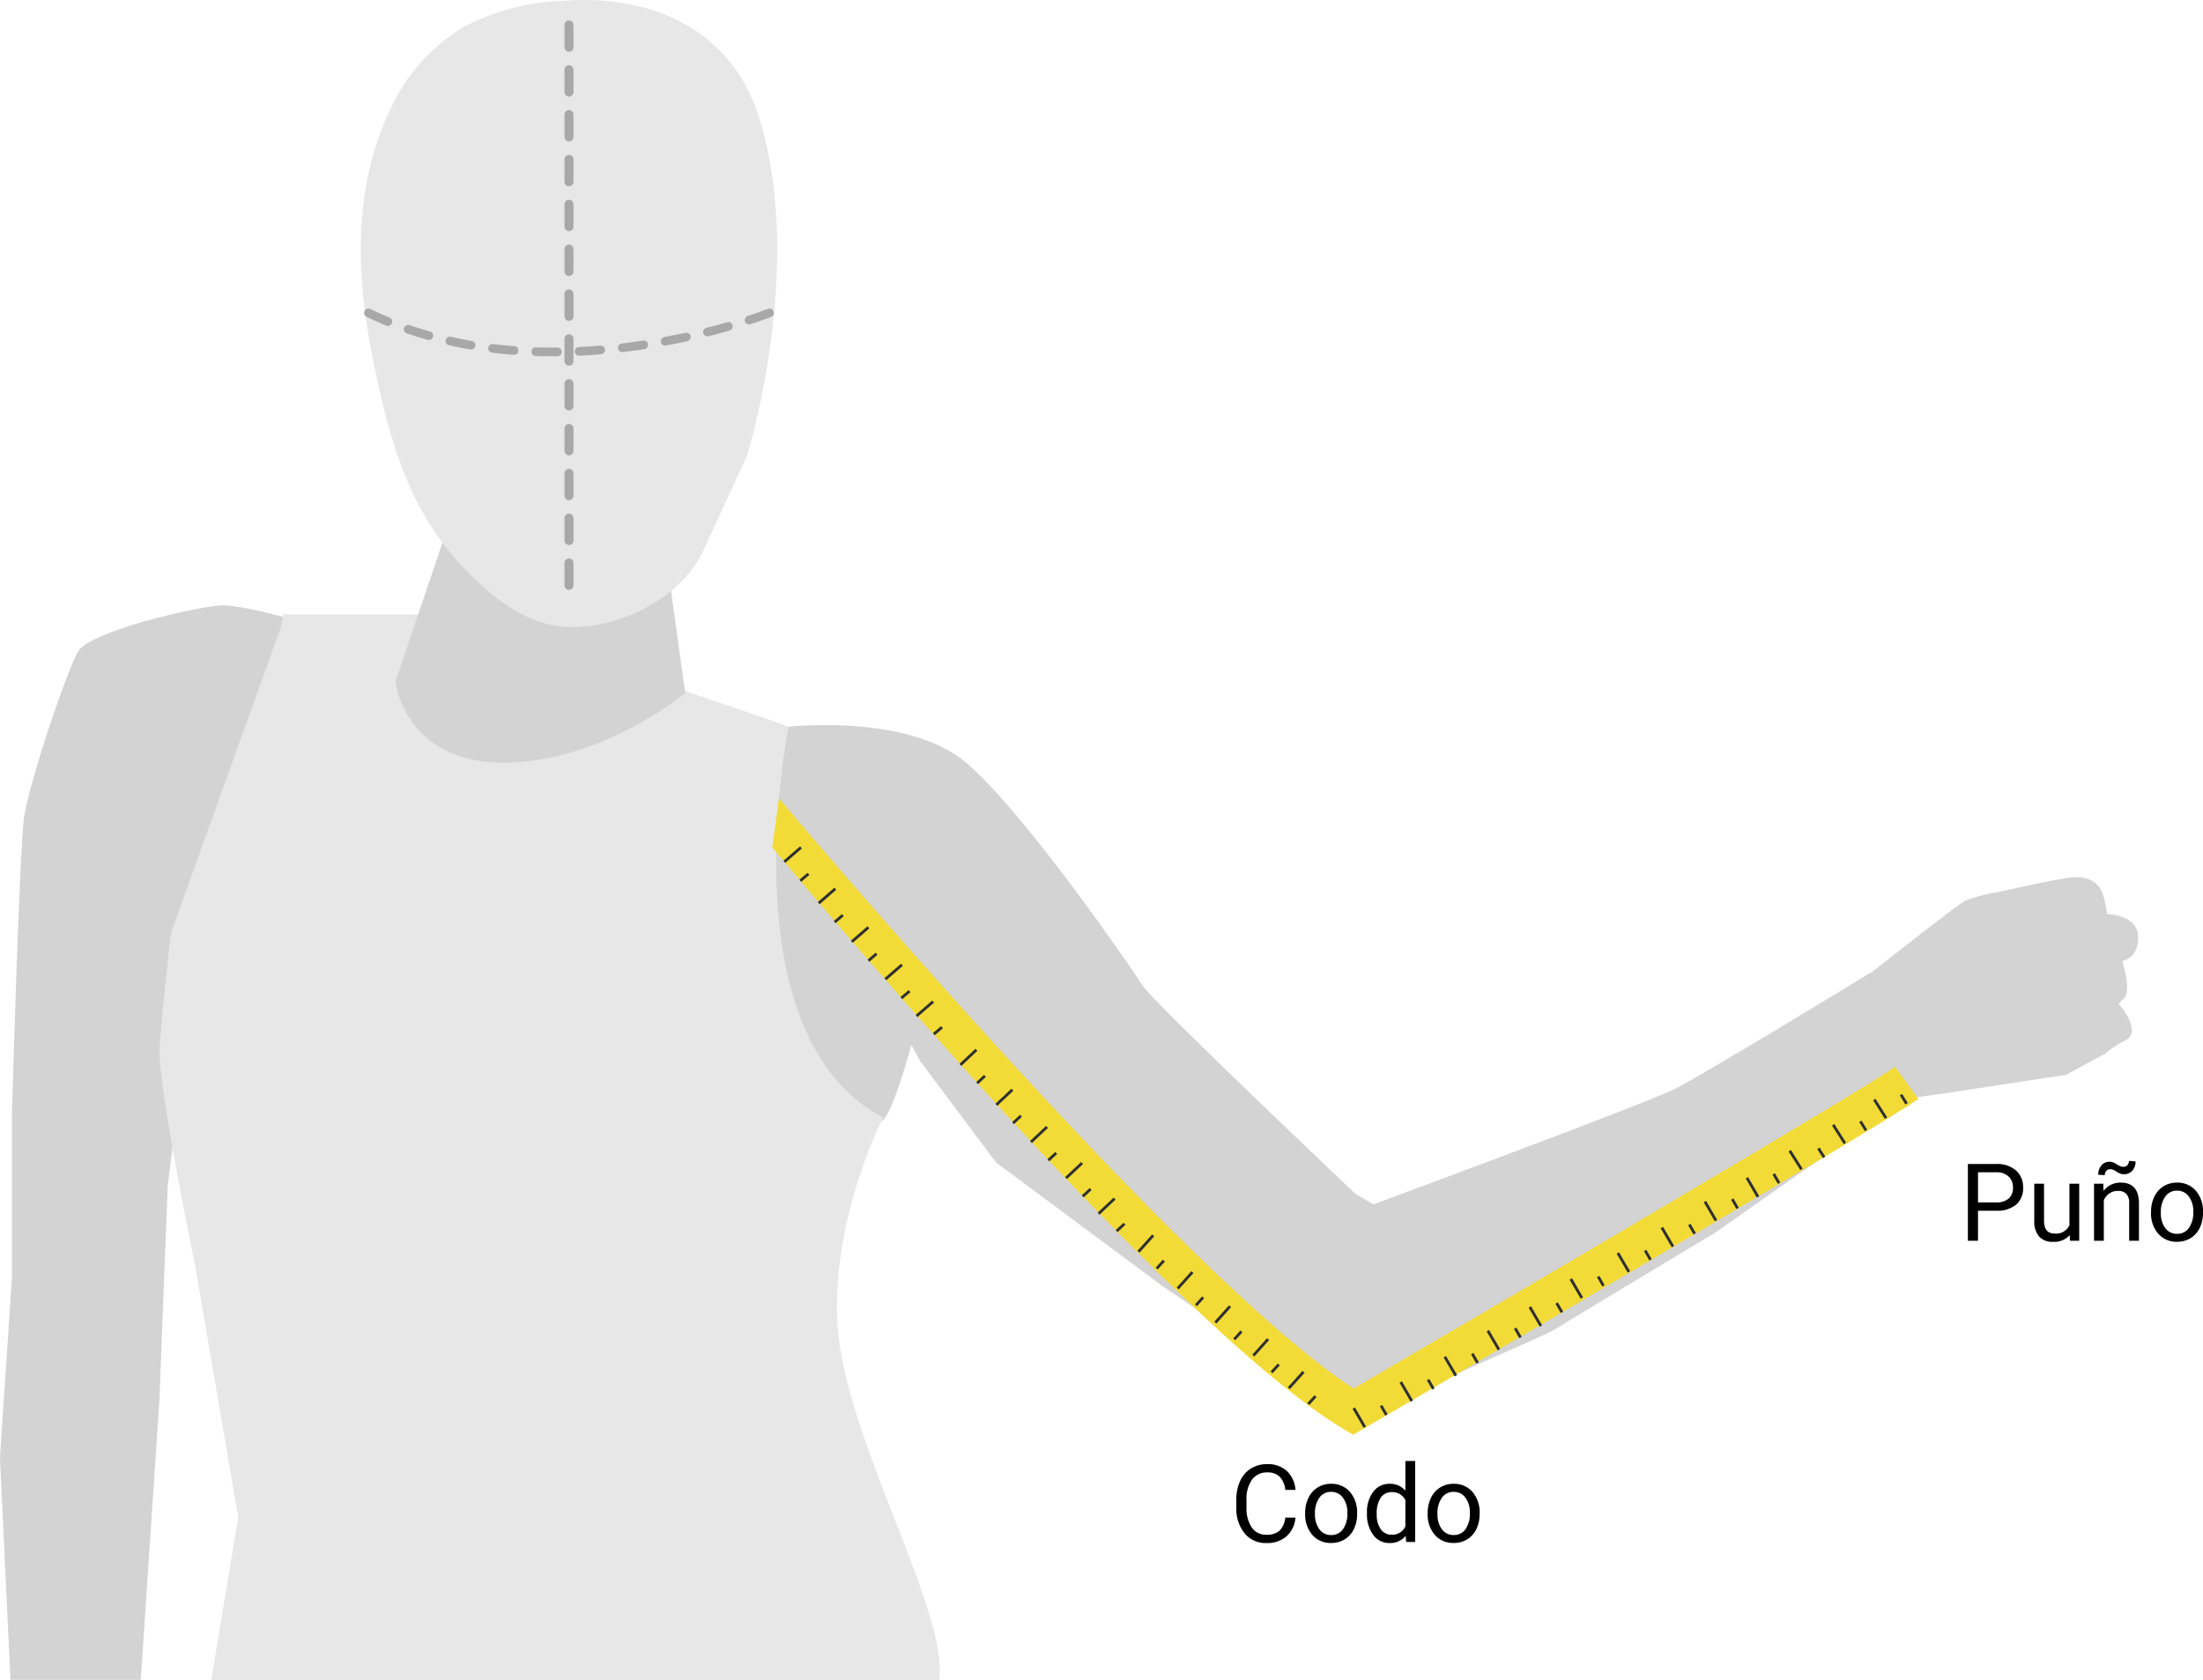 <svg id="Grupo_56038" data-name="Grupo 56038" xmlns="http://www.w3.org/2000/svg" width="265.135" height="202.227" viewBox="0 0 265.135 202.227">
  <path id="Trazado_106646" data-name="Trazado 106646" d="M-6229.235,6443.372l4.956-5.948s14.331-1.623,21.36,4.326,20.009,24.875,21.27,26.857,25.6,25.057,25.6,25.057l2.162,1.261s32.626-12.077,36.231-13.879,23.975-14.241,23.975-14.241,10-7.931,11.085-8.471a19.447,19.447,0,0,1,3.785-.992s7.3-1.59,7.572-1.561,4.326-1.323,5.227,2.1,0,2.074,0,2.074,3.966-.091,4.145,2.613-1.893,3.064-1.893,3.064,1.083,3.425.271,4.417l-.721.722s2.974,3.334.811,4.416a10.918,10.918,0,0,0-2.434,1.622c-.451.181-4.686,2.523-4.686,2.523l-13.61,2.073-5.678.811-22.982,16.133s-17.4,10.454-19.107,11.536-13.79,5.949-16.584,7.841-5.047,3.605-7.841,2.164-22.982-15.142-22.982-15.142l-20.009-14.872-9.1-12.167-1.082-1.982s-2.4,8.877-3.634,9.17-18.268-4.329-18.268-6.074-3.425-18.329-3.425-18.329Z" transform="translate(6319.184 -6349.938)" fill="#d3d3d3"/>
  <path id="Trazado_106647" data-name="Trazado 106647" d="M-6286.111,6424.515s-9.013-2.781-11.9-2.6-15.683,3.064-17.125,5.587-5.949,16.043-6.49,20.009-1.442,35.51-1.442,35.51v19.828l-1.442,21.631,1.262,26.776h15.682l2.242-33.627,1-25.775,1.621-13.159s8.112-19.648,8.833-21.27S-6286.111,6424.515-6286.111,6424.515Z" transform="translate(6324.506 -6349.03)" fill="#d3d3d3"/>
  <path id="Trazado_106648" data-name="Trazado 106648" d="M-6244.073,6431.176l11.9,4.056,3.786,1.352s-7.571,37.042,11.356,47.047c0,0-7.3,14.33-5.137,27.849s12.978,32.1,11.9,39.846h-87.6l3.244-19.567-5.137-30.013s-4.6-22.171-4.327-26.5,1.352-13.791,1.352-13.791l13.248-36.875.271-1.519h19.106l1.442,7.03Z" transform="translate(6323.296 -6349.099)" fill="#e7e7e8"/>
  <path id="Trazado_106649" data-name="Trazado 106649" d="M-6241.47,6414.2l2.434,17.575s-10,8.382-21.9,8.382-12.978-9.734-12.978-9.734l6.76-20.008Z" transform="translate(6321.503 -6348.349)" fill="#d3d3d3"/>
  <g id="Grupo_56032" data-name="Grupo 56032" transform="translate(43.42)">
    <path id="Trazado_106650" data-name="Trazado 106650" d="M-6253.914,6344.519l.335-.021c10.564-.653,19.984,3.629,23.245,14.322,5.5,18.052-1.541,40.506-1.541,40.506l-5.284,11.448c-3,6.5-12.646,10.648-19.278,8.63-3.5-1.066-6.433-3.474-9.01-6.073-7.165-7.225-9.458-15.96-11.439-25.667-2.082-10.2-2.443-21.007,2.328-30.543a22.245,22.245,0,0,1,8.533-9.4A27.864,27.864,0,0,1-6253.914,6344.519Z" transform="translate(6278.346 -6344.433)" fill="#e7e7e8"/>
    <line id="Línea_442" data-name="Línea 442" y2="69.015" transform="translate(25.057 2.994)" fill="none" stroke="#a8a8a8" stroke-linecap="round" stroke-linejoin="round" stroke-width="1.08" stroke-dasharray="2.699"/>
    <path id="Trazado_106651" data-name="Trazado 106651" d="M-6232.348,6420.681" transform="translate(6275.617 -6348.958)" fill="none" stroke="#e7e7e8" stroke-linecap="round" stroke-linejoin="round" stroke-width="1.08"/>
    <path id="Trazado_106652" data-name="Trazado 106652" d="M-6229.094,6384.474s-26.388,10.591-48.275,0" transform="translate(6278.288 -6346.809)" fill="none" stroke="#a8a8a8" stroke-linecap="round" stroke-linejoin="round" stroke-width="1.043" stroke-dasharray="2.608"/>
  </g>
  <path id="Trazado_106653" data-name="Trazado 106653" d="M-6155.8,6523.22l-1.211-.73c-21.02-12.655-66.7-67.595-68.688-69.981l.807-5.91c.472.568,48.207,57.405,69.155,71.061,21.644-12.652,61.467-36.061,65.171-38.736l2.793,3.868c-4.9,3.541-64.279,38.24-66.8,39.715Z" transform="translate(6318.642 -6350.496)" fill="#f2db36"/>
  <path id="Trazado_107976" data-name="Trazado 107976" d="M7.871-2.933A3.4,3.4,0,0,1,6.789-.67a3.547,3.547,0,0,1-2.422.8A3.257,3.257,0,0,1,1.742-1.047,4.724,4.724,0,0,1,.755-4.189v-.889a5.266,5.266,0,0,1,.46-2.266,3.438,3.438,0,0,1,1.3-1.5,3.632,3.632,0,0,1,1.955-.524,3.34,3.34,0,0,1,2.361.822A3.441,3.441,0,0,1,7.871-6.271H6.646a2.655,2.655,0,0,0-.689-1.6,2.084,2.084,0,0,0-1.482-.5,2.181,2.181,0,0,0-1.831.864A3.966,3.966,0,0,0,1.98-5.05v.9a4.077,4.077,0,0,0,.628,2.4A2.031,2.031,0,0,0,4.367-.87a2.345,2.345,0,0,0,1.558-.46,2.554,2.554,0,0,0,.72-1.6ZM9.039-3.5a4.057,4.057,0,0,1,.4-1.815,2.96,2.96,0,0,1,1.1-1.244A3.007,3.007,0,0,1,12.156-7a2.9,2.9,0,0,1,2.269.971,3.736,3.736,0,0,1,.866,2.583v.083a4.092,4.092,0,0,1-.384,1.8,2.916,2.916,0,0,1-1.1,1.241,3.041,3.041,0,0,1-1.641.444A2.889,2.889,0,0,1,9.906-.844a3.718,3.718,0,0,1-.866-2.571Zm1.181.14a2.938,2.938,0,0,0,.53,1.834,1.7,1.7,0,0,0,1.419.692,1.686,1.686,0,0,0,1.422-.7A3.213,3.213,0,0,0,14.117-3.5a2.933,2.933,0,0,0-.536-1.831,1.705,1.705,0,0,0-1.425-.7,1.686,1.686,0,0,0-1.4.692A3.189,3.189,0,0,0,10.22-3.358Zm6.259-.133a4.023,4.023,0,0,1,.749-2.542A2.369,2.369,0,0,1,19.189-7,2.382,2.382,0,0,1,21.1-6.17V-9.75h1.174V0H21.195l-.057-.736a2.391,2.391,0,0,1-1.961.863,2.346,2.346,0,0,1-1.946-.978A4.069,4.069,0,0,1,16.479-3.4Zm1.174.133a3.046,3.046,0,0,0,.482,1.828,1.56,1.56,0,0,0,1.333.66,1.713,1.713,0,0,0,1.631-1V-5.027A1.726,1.726,0,0,0,19.481-6a1.567,1.567,0,0,0-1.346.667A3.354,3.354,0,0,0,17.653-3.358Zm6.132-.14a4.057,4.057,0,0,1,.4-1.815,2.96,2.96,0,0,1,1.1-1.244A3.007,3.007,0,0,1,26.9-7a2.9,2.9,0,0,1,2.269.971,3.736,3.736,0,0,1,.866,2.583v.083a4.092,4.092,0,0,1-.384,1.8,2.916,2.916,0,0,1-1.1,1.241,3.041,3.041,0,0,1-1.641.444,2.889,2.889,0,0,1-2.263-.971,3.718,3.718,0,0,1-.866-2.571Zm1.181.14a2.938,2.938,0,0,0,.53,1.834,1.7,1.7,0,0,0,1.419.692,1.686,1.686,0,0,0,1.422-.7A3.213,3.213,0,0,0,28.863-3.5a2.933,2.933,0,0,0-.536-1.831,1.705,1.705,0,0,0-1.425-.7,1.686,1.686,0,0,0-1.4.692A3.189,3.189,0,0,0,24.965-3.358Z" transform="translate(148.04 185.627)"/>
  <path id="Trazado_107977" data-name="Trazado 107977" d="M2.292-3.618V0H1.073V-9.242H4.481a3.425,3.425,0,0,1,2.377.774,2.625,2.625,0,0,1,.86,2.05,2.591,2.591,0,0,1-.841,2.073,3.578,3.578,0,0,1-2.409.727Zm0-1h2.19a2.19,2.19,0,0,0,1.5-.461A1.686,1.686,0,0,0,6.5-6.408a1.742,1.742,0,0,0-.521-1.323,2.051,2.051,0,0,0-1.428-.515H2.292ZM13.33-.679a2.494,2.494,0,0,1-2.012.806A2.135,2.135,0,0,1,9.645-.511,2.761,2.761,0,0,1,9.064-2.4V-6.868h1.174v4.437q0,1.562,1.27,1.562a1.758,1.758,0,0,0,1.79-1v-5h1.174V0H13.355Zm4.037-6.189L17.405-6A2.5,2.5,0,0,1,19.462-7q2.177,0,2.2,2.457V0H20.484V-4.545a1.581,1.581,0,0,0-.34-1.1A1.361,1.361,0,0,0,19.106-6a1.7,1.7,0,0,0-1,.3,2.069,2.069,0,0,0-.673.8V0H16.256V-6.868Zm3.885-2.679a1.578,1.578,0,0,1-.39,1.111,1.268,1.268,0,0,1-.974.425,1.43,1.43,0,0,1-.451-.063,2.432,2.432,0,0,1-.5-.26,2.158,2.158,0,0,0-.444-.238,1.087,1.087,0,0,0-.314-.041.582.582,0,0,0-.444.2.725.725,0,0,0-.184.511l-.787-.044a1.657,1.657,0,0,1,.384-1.124,1.232,1.232,0,0,1,.974-.444,1.184,1.184,0,0,1,.4.063A2.914,2.914,0,0,1,19-9.2a2.839,2.839,0,0,0,.467.241,1.072,1.072,0,0,0,.359.057.568.568,0,0,0,.454-.216.757.757,0,0,0,.181-.5ZM23.118-3.5a4.057,4.057,0,0,1,.4-1.815,2.96,2.96,0,0,1,1.1-1.244A3.007,3.007,0,0,1,26.235-7a2.9,2.9,0,0,1,2.269.971,3.736,3.736,0,0,1,.866,2.583v.083a4.092,4.092,0,0,1-.384,1.8,2.916,2.916,0,0,1-1.1,1.241,3.041,3.041,0,0,1-1.641.444,2.889,2.889,0,0,1-2.263-.971,3.718,3.718,0,0,1-.866-2.571Zm1.181.14a2.938,2.938,0,0,0,.53,1.834,1.7,1.7,0,0,0,1.419.692,1.686,1.686,0,0,0,1.422-.7A3.213,3.213,0,0,0,28.2-3.5a2.933,2.933,0,0,0-.536-1.831,1.705,1.705,0,0,0-1.425-.7,1.686,1.686,0,0,0-1.4.692A3.189,3.189,0,0,0,24.3-3.358Z" transform="translate(235.765 149.368)"/>
  <g id="Grupo_56033" data-name="Grupo 56033" transform="translate(94.397 102.016)">
    <line id="Línea_443" data-name="Línea 443" x1="2.001" y2="1.735" fill="none" stroke="#30302f" stroke-miterlimit="10" stroke-width="0.338"/>
    <line id="Línea_444" data-name="Línea 444" x1="0.981" y2="0.84" transform="translate(1.922 3.177)" fill="none" stroke="#30302f" stroke-miterlimit="10" stroke-width="0.338"/>
    <line id="Línea_445" data-name="Línea 445" x1="2.001" y2="1.735" transform="translate(4.134 4.976)" fill="none" stroke="#30302f" stroke-miterlimit="10" stroke-width="0.338"/>
    <line id="Línea_446" data-name="Línea 446" x1="0.981" y2="0.84" transform="translate(6.056 8.153)" fill="none" stroke="#30302f" stroke-miterlimit="10" stroke-width="0.338"/>
    <line id="Línea_447" data-name="Línea 447" x1="2.001" y2="1.735" transform="translate(8.117 9.619)" fill="none" stroke="#30302f" stroke-miterlimit="10" stroke-width="0.338"/>
    <line id="Línea_448" data-name="Línea 448" x1="0.981" y2="0.84" transform="translate(10.118 12.796)" fill="none" stroke="#30302f" stroke-miterlimit="10" stroke-width="0.338"/>
    <line id="Línea_449" data-name="Línea 449" x1="2.001" y2="1.735" transform="translate(12.16 14.124)" fill="none" stroke="#30302f" stroke-miterlimit="10" stroke-width="0.338"/>
    <line id="Línea_450" data-name="Línea 450" x1="0.981" y2="0.84" transform="translate(14.082 17.301)" fill="none" stroke="#30302f" stroke-miterlimit="10" stroke-width="0.338"/>
    <line id="Línea_451" data-name="Línea 451" x1="2.001" y2="1.735" transform="translate(15.906 18.561)" fill="none" stroke="#30302f" stroke-miterlimit="10" stroke-width="0.338"/>
    <line id="Línea_452" data-name="Línea 452" x1="0.981" y2="0.84" transform="translate(17.991 21.641)" fill="none" stroke="#30302f" stroke-miterlimit="10" stroke-width="0.338"/>
  </g>
  <g id="Grupo_56034" data-name="Grupo 56034" transform="translate(115.583 126.38)">
    <line id="Línea_453" data-name="Línea 453" x1="1.93" y2="1.814" fill="none" stroke="#30302f" stroke-miterlimit="10" stroke-width="0.338"/>
    <line id="Línea_454" data-name="Línea 454" x1="0.946" y2="0.879" transform="translate(2.012 3.138)" fill="none" stroke="#30302f" stroke-miterlimit="10" stroke-width="0.338"/>
    <line id="Línea_455" data-name="Línea 455" x1="1.93" y2="1.814" transform="translate(4.33 4.807)" fill="none" stroke="#30302f" stroke-miterlimit="10" stroke-width="0.338"/>
    <line id="Línea_456" data-name="Línea 456" x1="0.946" y2="0.879" transform="translate(6.342 7.945)" fill="none" stroke="#30302f" stroke-miterlimit="10" stroke-width="0.338"/>
    <line id="Línea_457" data-name="Línea 457" x1="1.93" y2="1.814" transform="translate(8.495 9.286)" fill="none" stroke="#30302f" stroke-miterlimit="10" stroke-width="0.338"/>
    <line id="Línea_458" data-name="Línea 458" x1="0.946" y2="0.879" transform="translate(10.587 12.421)" fill="none" stroke="#30302f" stroke-miterlimit="10" stroke-width="0.338"/>
    <line id="Línea_459" data-name="Línea 459" x1="1.93" y2="1.814" transform="translate(12.716 13.626)" fill="none" stroke="#30302f" stroke-miterlimit="10" stroke-width="0.338"/>
    <line id="Línea_460" data-name="Línea 460" x1="0.946" y2="0.879" transform="translate(14.728 16.764)" fill="none" stroke="#30302f" stroke-miterlimit="10" stroke-width="0.338"/>
    <line id="Línea_461" data-name="Línea 461" x1="1.93" y2="1.814" transform="translate(16.636 17.909)" fill="none" stroke="#30302f" stroke-miterlimit="10" stroke-width="0.338"/>
    <line id="Línea_462" data-name="Línea 462" x1="0.946" y2="0.879" transform="translate(18.807 20.945)" fill="none" stroke="#30302f" stroke-miterlimit="10" stroke-width="0.338"/>
  </g>
  <g id="Grupo_56035" data-name="Grupo 56035" transform="translate(137.016 148.719)">
    <line id="Línea_463" data-name="Línea 463" x1="1.769" y2="1.972" fill="none" stroke="#30302f" stroke-miterlimit="10" stroke-width="0.338"/>
    <line id="Línea_464" data-name="Línea 464" x1="0.868" y2="0.956" transform="translate(2.192 3.04)" fill="none" stroke="#30302f" stroke-miterlimit="10" stroke-width="0.338"/>
    <line id="Línea_465" data-name="Línea 465" x1="1.769" y2="1.972" transform="translate(4.723 4.42)" fill="none" stroke="#30302f" stroke-miterlimit="10" stroke-width="0.338"/>
    <line id="Línea_466" data-name="Línea 466" x1="0.868" y2="0.956" transform="translate(6.916 7.46)" fill="none" stroke="#30302f" stroke-miterlimit="10" stroke-width="0.338"/>
    <line id="Línea_467" data-name="Línea 467" x1="1.769" y2="1.972" transform="translate(9.255 8.529)" fill="none" stroke="#30302f" stroke-miterlimit="10" stroke-width="0.338"/>
    <line id="Línea_468" data-name="Línea 468" x1="0.868" y2="0.956" transform="translate(11.526 11.558)" fill="none" stroke="#30302f" stroke-miterlimit="10" stroke-width="0.338"/>
    <line id="Línea_469" data-name="Línea 469" x1="1.769" y2="1.972" transform="translate(13.83 12.494)" fill="none" stroke="#30302f" stroke-miterlimit="10" stroke-width="0.338"/>
    <line id="Línea_470" data-name="Línea 470" x1="0.868" y2="0.956" transform="translate(16.022 15.533)" fill="none" stroke="#30302f" stroke-miterlimit="10" stroke-width="0.338"/>
    <line id="Línea_471" data-name="Línea 471" x1="1.769" y2="1.972" transform="translate(18.101 16.427)" fill="none" stroke="#30302f" stroke-miterlimit="10" stroke-width="0.338"/>
    <line id="Línea_472" data-name="Línea 472" x1="0.868" y2="0.956" transform="translate(20.442 19.351)" fill="none" stroke="#30302f" stroke-miterlimit="10" stroke-width="0.338"/>
  </g>
  <g id="Grupo_56036" data-name="Grupo 56036" transform="translate(162.925 156.864)">
    <line id="Línea_473" data-name="Línea 473" x2="1.333" y2="2.289" transform="translate(0 12.651)" fill="none" stroke="#30302f" stroke-miterlimit="10" stroke-width="0.338"/>
    <line id="Línea_474" data-name="Línea 474" x2="0.643" y2="1.12" transform="translate(3.29 12.356)" fill="none" stroke="#30302f" stroke-miterlimit="10" stroke-width="0.338"/>
    <line id="Línea_475" data-name="Línea 475" x2="1.333" y2="2.289" transform="translate(5.658 9.514)" fill="none" stroke="#30302f" stroke-miterlimit="10" stroke-width="0.338"/>
    <line id="Línea_476" data-name="Línea 476" x2="0.643" y2="1.12" transform="translate(8.947 9.219)" fill="none" stroke="#30302f" stroke-miterlimit="10" stroke-width="0.338"/>
    <line id="Línea_477" data-name="Línea 477" x2="1.333" y2="2.289" transform="translate(10.96 6.463)" fill="none" stroke="#30302f" stroke-miterlimit="10" stroke-width="0.338"/>
    <line id="Línea_478" data-name="Línea 478" x2="0.643" y2="1.12" transform="translate(14.264 6.091)" fill="none" stroke="#30302f" stroke-miterlimit="10" stroke-width="0.338"/>
    <line id="Línea_479" data-name="Línea 479" x2="1.333" y2="2.289" transform="translate(16.139 3.329)" fill="none" stroke="#30302f" stroke-miterlimit="10" stroke-width="0.338"/>
    <line id="Línea_480" data-name="Línea 480" x2="0.643" y2="1.12" transform="translate(19.428 3.033)" fill="none" stroke="#30302f" stroke-miterlimit="10" stroke-width="0.338"/>
    <line id="Línea_481" data-name="Línea 481" x2="1.333" y2="2.289" transform="translate(21.194 0.472)" fill="none" stroke="#30302f" stroke-miterlimit="10" stroke-width="0.338"/>
    <line id="Línea_482" data-name="Línea 482" x2="0.643" y2="1.12" transform="translate(24.419)" fill="none" stroke="#30302f" stroke-miterlimit="10" stroke-width="0.338"/>
  </g>
  <g id="Grupo_56037" data-name="Grupo 56037" transform="translate(189.05 131.781)">
    <line id="Línea_483" data-name="Línea 483" x2="1.333" y2="2.289" transform="translate(0 22.188)" fill="none" stroke="#30302f" stroke-miterlimit="10" stroke-width="0.338"/>
    <line id="Línea_484" data-name="Línea 484" x2="0.643" y2="1.12" transform="translate(3.289 21.893)" fill="none" stroke="#30302f" stroke-miterlimit="10" stroke-width="0.338"/>
    <line id="Línea_485" data-name="Línea 485" x2="1.333" y2="2.289" transform="translate(5.658 19.051)" fill="none" stroke="#30302f" stroke-miterlimit="10" stroke-width="0.338"/>
    <line id="Línea_486" data-name="Línea 486" x2="0.643" y2="1.12" transform="translate(8.947 18.756)" fill="none" stroke="#30302f" stroke-miterlimit="10" stroke-width="0.338"/>
    <line id="Línea_487" data-name="Línea 487" x2="1.333" y2="2.289" transform="translate(10.96 16)" fill="none" stroke="#30302f" stroke-miterlimit="10" stroke-width="0.338"/>
    <line id="Línea_488" data-name="Línea 488" x2="0.643" y2="1.12" transform="translate(14.264 15.628)" fill="none" stroke="#30302f" stroke-miterlimit="10" stroke-width="0.338"/>
    <line id="Línea_489" data-name="Línea 489" x2="1.333" y2="2.289" transform="translate(16.139 12.866)" fill="none" stroke="#30302f" stroke-miterlimit="10" stroke-width="0.338"/>
    <line id="Línea_490" data-name="Línea 490" x2="0.643" y2="1.12" transform="translate(19.428 12.57)" fill="none" stroke="#30302f" stroke-miterlimit="10" stroke-width="0.338"/>
    <line id="Línea_491" data-name="Línea 491" x2="1.333" y2="2.289" transform="translate(21.194 10.009)" fill="none" stroke="#30302f" stroke-miterlimit="10" stroke-width="0.338"/>
    <line id="Línea_492" data-name="Línea 492" x2="0.643" y2="1.12" transform="translate(24.419 9.537)" fill="none" stroke="#30302f" stroke-miterlimit="10" stroke-width="0.338"/>
    <line id="Línea_493" data-name="Línea 493" x2="1.415" y2="2.239" transform="translate(26.348 6.749)" fill="none" stroke="#30302f" stroke-miterlimit="10" stroke-width="0.338"/>
    <line id="Línea_494" data-name="Línea 494" x2="0.683" y2="1.096" transform="translate(29.804 6.455)" fill="none" stroke="#30302f" stroke-miterlimit="10" stroke-width="0.338"/>
    <line id="Línea_495" data-name="Línea 495" x2="1.415" y2="2.239" transform="translate(31.577 3.626)" fill="none" stroke="#30302f" stroke-miterlimit="10" stroke-width="0.338"/>
    <line id="Línea_496" data-name="Línea 496" x2="0.683" y2="1.096" transform="translate(34.853 3.212)" fill="none" stroke="#30302f" stroke-miterlimit="10" stroke-width="0.338"/>
    <line id="Línea_497" data-name="Línea 497" x2="1.415" y2="2.239" transform="translate(36.526 0.588)" fill="none" stroke="#30302f" stroke-miterlimit="10" stroke-width="0.338"/>
    <line id="Línea_498" data-name="Línea 498" x2="0.683" y2="1.096" transform="translate(39.732)" fill="none" stroke="#30302f" stroke-miterlimit="10" stroke-width="0.338"/>
  </g>
</svg>
